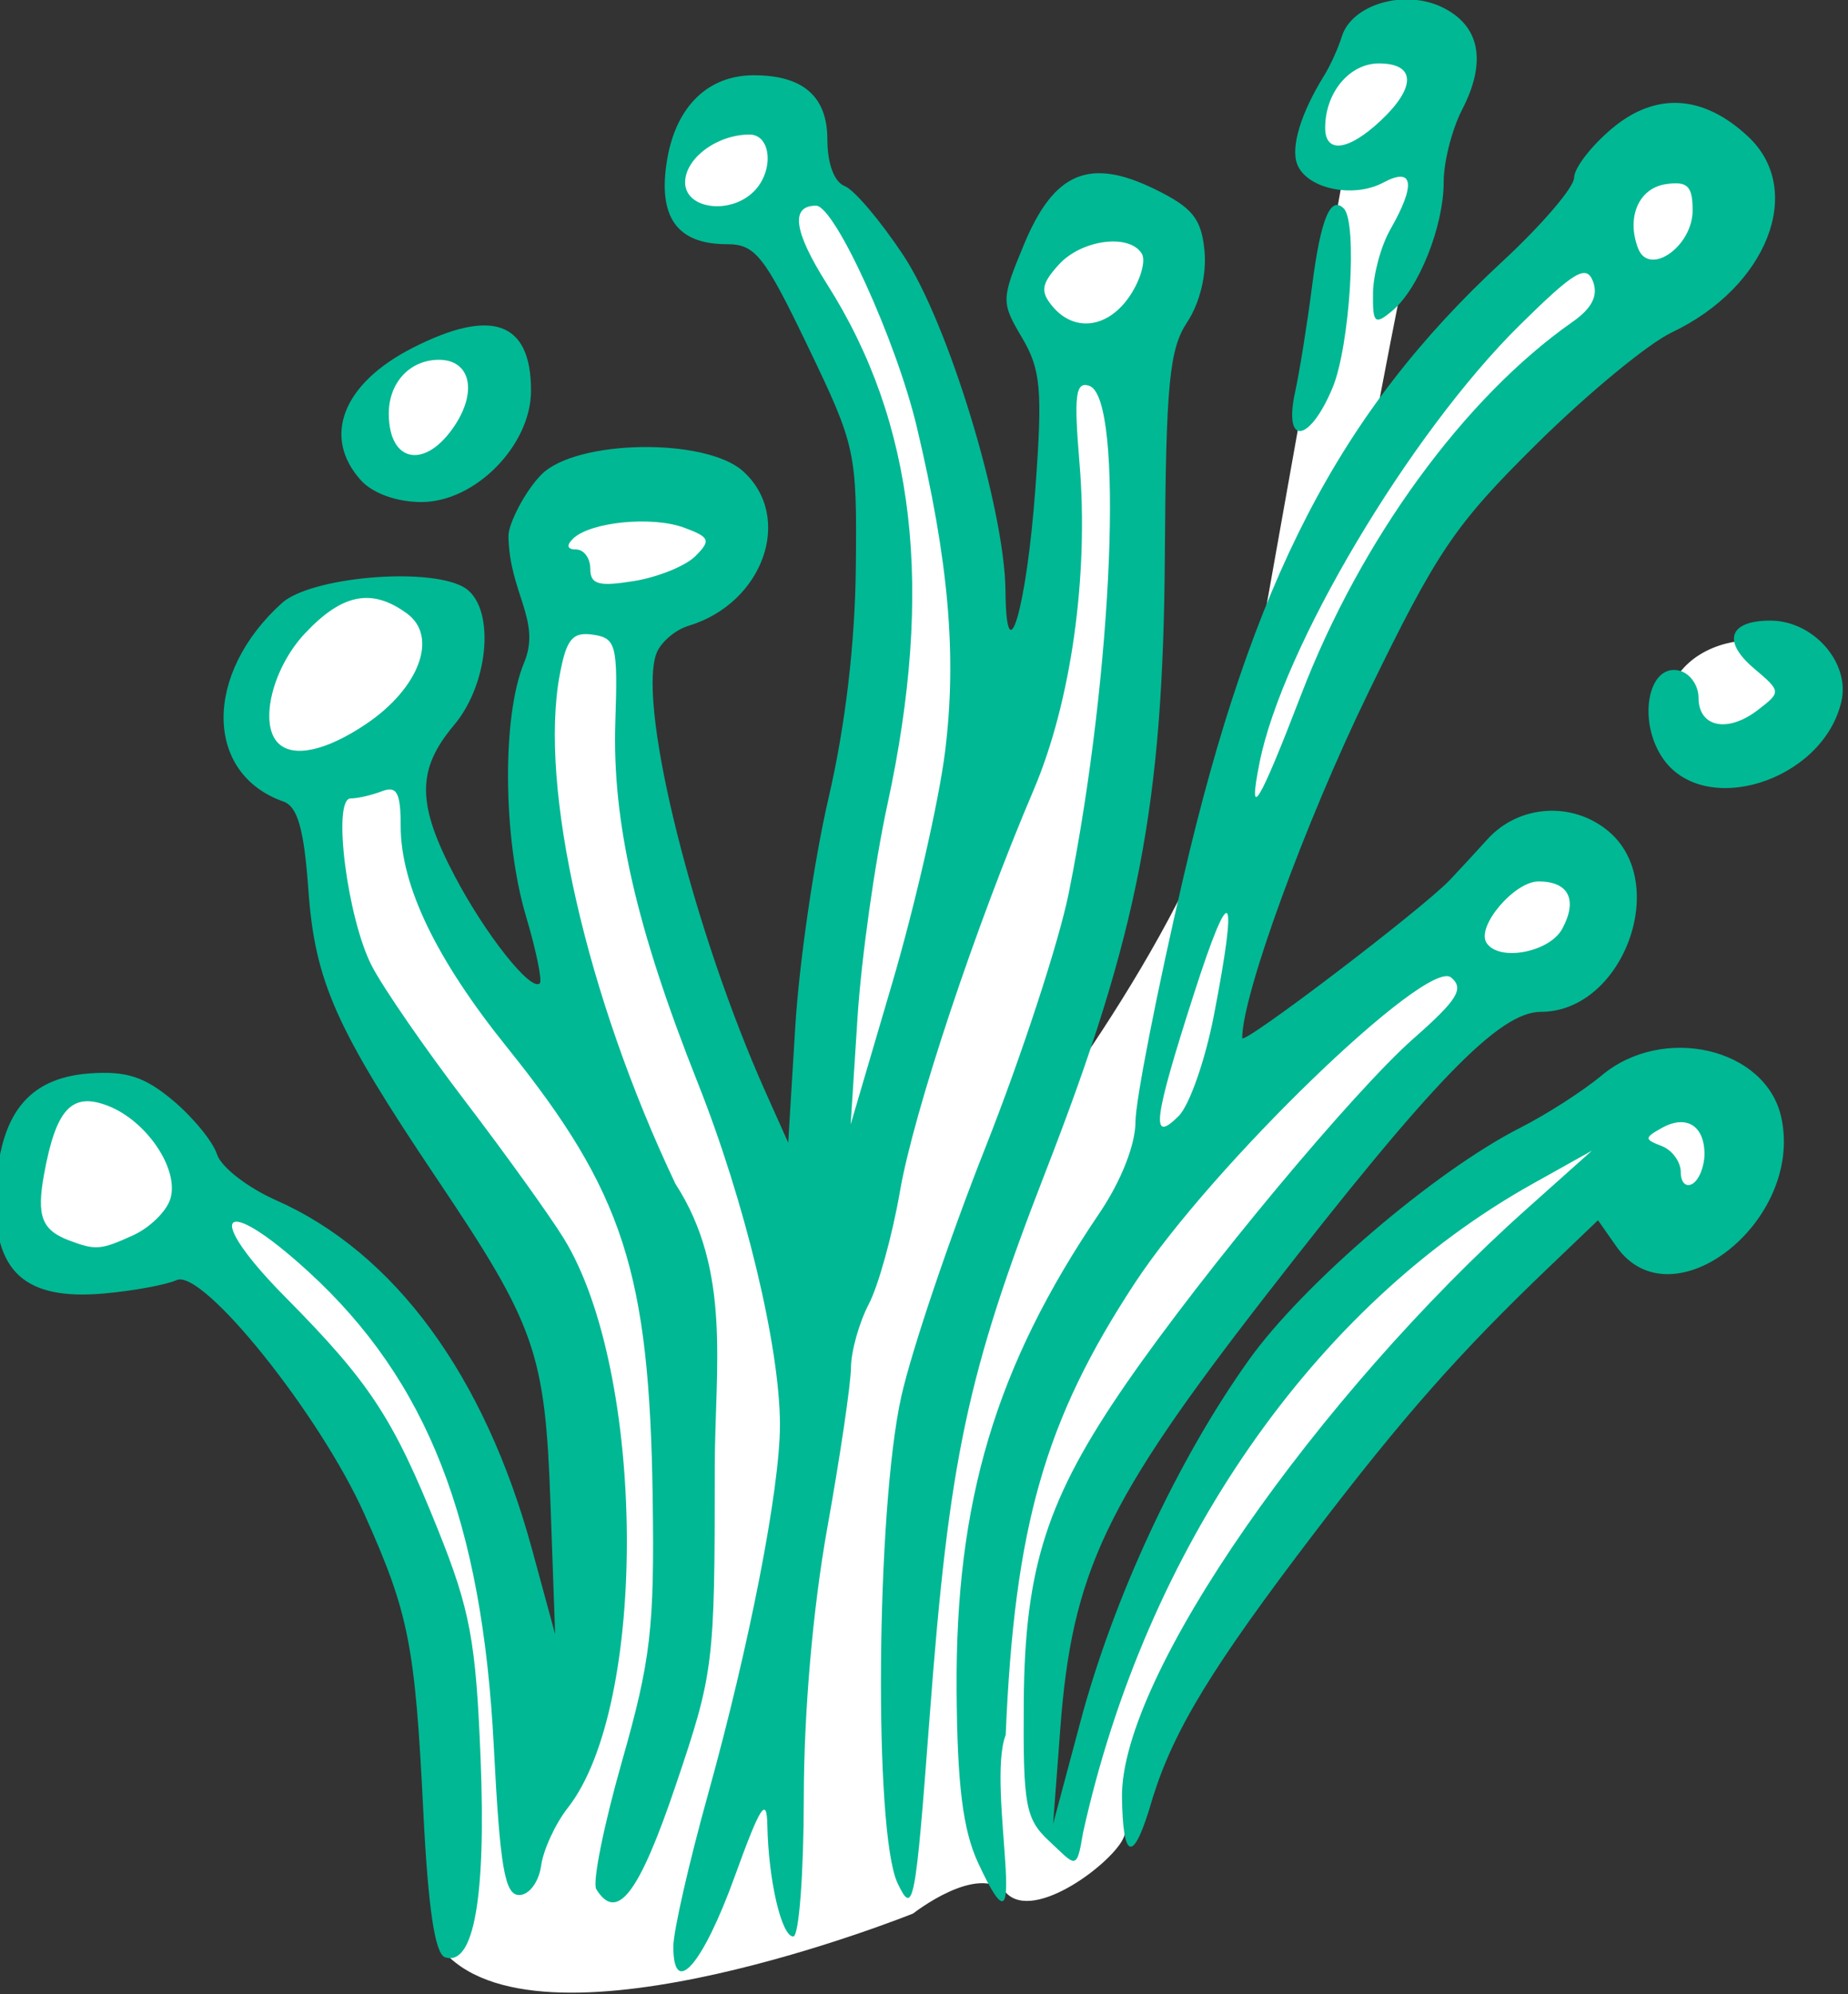 <?xml version="1.0" ?><svg height="113.26mm" viewBox="0 0 104.98 113.26" width="104.98mm" xmlns="http://www.w3.org/2000/svg">
    <rect x="0" y="0" width="104.98" height="113.26" fill="#333333" stroke="none"/>
    <path d="m 1273.543,141.109 c -1.968,-0.003 -4.373,1.337 -6.914,5.004 -7.391,10.666 -0.764,13.074 -0.764,13.074 l -9.771,54.785 c 0,0 2.676,-5.008 -3.442,14.451 -6.117,19.459 -25.402,43.354 -25.402,43.354 0,0 12.362,-36.397 14.316,-47.904 1.954,-11.507 1.103,-43.85 1.103,-43.85 0,0 4.545,-9.023 3.398,-13.648 -1.147,-4.626 -12.574,-2.447 -15.25,4.396 -2.676,6.843 2.252,8.258 2.252,8.258 0,0 0.51,9.788 -0.127,23.627 -0.637,13.839 -6.33,17.318 -6.33,17.318 0,0 -6.16,-32 -9.559,-42.207 -3.398,-10.207 -10.025,-17.203 -10.025,-17.203 0,0 -1.445,-2.677 -2.252,-5.43 -0.807,-2.753 -5.691,-4.625 -9.344,-2.102 -3.653,2.523 -6.246,5.812 -4.504,10.705 1.742,4.893 8.623,1.605 8.623,1.605 0,0 6.455,5.046 10.83,18.197 4.375,13.151 3.826,33.833 -0.125,47.863 -3.951,14.031 -6.414,45.494 -6.414,45.494 0,0 -10.11,-22.784 -13.508,-33.412 -3.398,-10.628 -4.674,-33.758 -4.674,-33.758 0,0 12.023,-5.008 12.787,-9.863 0.765,-4.855 -9.898,-7.989 -18.861,-4.09 -8.963,3.9 -1.445,11.469 -1.445,11.469 0,0 -2.888,8.256 -3.356,18.961 -0.467,10.704 6.713,36.473 6.713,36.473 0,0 -10.027,-11.164 -15.932,-18.16 -5.905,-6.996 -4.885,-19.383 -4.885,-19.383 0,0 7.52,-10.36 4.674,-14.871 -2.846,-4.511 -10.195,-5.237 -14.953,-2.6 -4.758,2.638 -7.689,4.816 -7.859,12.883 -0.17,8.067 7.732,7.914 7.732,7.914 0,0 -0.043,13.84 6.924,26.877 6.967,13.037 18.223,26.301 22.004,39.07 3.781,12.769 -1.529,39.723 -1.529,39.723 0,0 -3.1,-24.239 -16.396,-41.596 -13.296,-17.357 -22.6,-19.498 -22.6,-19.498 0,0 -2.761,-3.019 -5.225,-6.689 -2.464,-3.67 -10.79,-6.908 -14.953,-0.715 -4.163,6.193 -4.588,8.016 0.637,14.4 5.225,6.384 15.42,0.574 15.42,0.574 0,0 14.74,9.863 23.236,26.531 8.496,16.668 7.307,35.287 6.967,52.529 11.427,12.119 52.633,-4.473 52.633,-4.473 0,0 7.29,-5.732 10.451,-2.332 3.161,3.4 12.19,-3.517 13.252,-6.27 1.062,-2.753 1.7,-6.959 4.334,-15.676 2.634,-8.717 22.77,-31.387 30.246,-38.498 7.476,-7.111 19.752,-19.268 19.752,-19.268 0,0 -0.999,4.07 7.35,4.779 8.349,0.709 8.496,-5.849 7.646,-10.666 -0.85,-4.817 -7.731,-5.85 -14.57,-2.562 -6.839,3.288 -25.192,14.834 -38.615,30.967 -13.424,16.133 -20.432,40.104 -21.621,46.871 -1.19,6.767 -4.484,2.576 -4.484,2.576 0,0 1.895,-5.903 1.131,-13.549 -0.765,-7.646 6.582,-25.843 11.51,-32.992 4.928,-7.149 31.774,-39.378 35.385,-43.469 3.611,-4.091 4.843,-4.127 9.346,-5.045 4.503,-0.918 9.982,-5.238 4.715,-12.043 -5.268,-6.805 -13.508,4.396 -13.508,4.396 l -29.141,23.625 c 0,0 7.135,-32.381 16.523,-51.84 9.388,-19.459 25.913,-33.336 29.184,-36.395 3.271,-3.058 17.502,-11.737 13.637,-18.428 -3.866,-6.69 -16.439,4.436 -16.439,4.436 l -24.639,26.531 c 0,0 6.753,-36.854 9.09,-41.365 1.533,-2.96 -0.628,-7.864 -4.385,-7.871 z m -106.381,37.695 c -4.682,0.1 -12.734,5.072 -11.787,10.814 1.572,5.123 4.29,4.052 8.666,3.287 4.375,-0.765 6.54,-5.696 6.328,-11.736 -0.06,-1.699 -1.375,-2.404 -3.207,-2.365 z m 144.588,33.18 c -3.822,0.042 -8.429,1.898 -9.65,6.844 -0.977,6.117 6.16,6.919 10.918,5.275 4.758,-1.644 6.074,-7.838 3.865,-10.514 -0.828,-1.004 -2.839,-1.631 -5.133,-1.605 z" fill="#FFFFFF" transform="translate(-286.177,-43.156) matrix(0.505,0,0,0.505,-276.733,-27.536)"/>
    <path d="m 1190.418,358.895 c 0,-1.711 1.76,-9.411 3.901,-17.111 4.67,-16.796 8.09,-34.355 8.09,-41.537 0,-8.748 -3.925,-25.088 -9.238,-38.463 -6.917,-17.411 -9.65,-29.368 -9.279,-40.596 0.287,-8.672 0.091,-9.436 -2.51,-9.82 -2.311,-0.341 -2.988,0.473 -3.743,4.501 -2.363,12.597 2.985,36.136 13.007,57.249 6.377,9.843 4.431,20.718 4.431,32 0,22.121 -0.106,22.979 -4.396,35.667 -4.127,12.204 -6.605,15.441 -8.935,11.67 -0.452,-0.732 0.845,-7.181 2.882,-14.333 3.256,-11.429 3.675,-15.02 3.466,-29.659 -0.364,-25.387 -3.272,-34.389 -16.376,-50.678 -8.018,-9.968 -11.974,-18.201 -11.974,-24.92 0,-3.737 -0.432,-4.533 -2.109,-3.889 -1.16,0.445 -2.744,0.809 -3.52,0.809 -2.091,0 -0.381,13.49 2.389,18.848 1.275,2.465 5.995,9.301 10.489,15.191 4.495,5.89 9.479,12.826 11.078,15.412 9.267,14.994 9.544,52.544 0.472,64.076 -1.396,1.775 -2.748,4.708 -3.003,6.517 -0.258,1.829 -1.352,3.289 -2.464,3.289 -1.626,0 -2.16,-3.12 -2.853,-16.667 -1.302,-25.434 -7.464,-41.205 -20.894,-53.48 -9.798,-8.955 -11.895,-6.53 -2.532,2.926 9.462,9.556 12.093,13.562 17.113,26.058 3.65,9.086 4.298,12.554 4.825,25.828 0.621,15.648 -0.768,23.404 -4.001,22.335 -1.137,-0.376 -1.906,-5.543 -2.446,-16.442 -0.929,-18.752 -1.626,-22.261 -6.646,-33.45 -5.038,-11.229 -18.185,-27.597 -21.102,-26.271 -1.172,0.532 -4.853,1.211 -8.181,1.508 -8.911,0.795 -12.474,-2.468 -12.164,-11.14 0.318,-8.901 3.547,-13.086 10.498,-13.607 4.18,-0.313 6.25,0.356 9.462,3.059 2.261,1.903 4.48,4.621 4.931,6.041 0.451,1.42 3.438,3.74 6.639,5.156 13.352,5.906 23.476,19.72 28.808,39.309 l 2.587,9.503 -0.522,-14.667 c -0.605,-17.002 -1.656,-20.009 -12.765,-36.539 -11.43,-17.007 -13.731,-22.186 -14.477,-32.575 -0.486,-6.768 -1.207,-9.308 -2.8,-9.869 -8.899,-3.133 -8.992,-14.345 -0.184,-22.316 3.21,-2.905 16.178,-4.082 20.371,-1.85 3.655,1.946 3.092,10.709 -1,15.572 -4.228,5.025 -4.202,8.867 0.116,17.044 3.478,6.586 8.556,12.972 9.536,11.992 0.291,-0.291 -0.411,-3.698 -1.561,-7.57 -2.599,-8.751 -2.701,-22.515 -0.211,-28.475 1.984,-4.749 -1.669,-7.867 -1.755,-14.258 -0.018,-1.371 1.883,-5.091 3.725,-6.933 3.928,-3.928 18.467,-4.153 22.673,-0.351 5.701,5.152 2.293,14.826 -6.122,17.375 -1.612,0.488 -3.273,1.965 -3.691,3.28 -1.977,6.229 4.292,31.195 12.355,49.205 l 2.529,5.648 0.794,-13.032 c 0.437,-7.168 2.119,-18.729 3.737,-25.691 1.901,-8.173 2.99,-17.383 3.076,-25.992 0.129,-13.013 -5e-4,-13.609 -5.393,-24.833 -4.917,-10.233 -5.921,-11.5 -9.119,-11.5 -5.631,0 -7.802,-3.081 -6.712,-9.53 1.009,-5.974 4.605,-9.47 9.741,-9.47 5.555,0 8.282,2.383 8.282,7.238 0,2.693 0.775,4.774 1.944,5.223 1.069,0.41 4.047,3.925 6.616,7.809 5.061,7.652 11.4,28.492 11.476,37.73 0.081,9.795 2.376,1.922 3.364,-11.537 0.814,-11.093 0.614,-13.358 -1.494,-16.928 -2.368,-4.009 -2.363,-4.294 0.199,-10.476 3.38,-8.156 7.359,-9.847 14.716,-6.255 4.259,2.079 5.253,3.314 5.603,6.956 0.254,2.644 -0.53,5.867 -1.944,8 -2.019,3.045 -2.39,6.917 -2.518,26.239 -0.184,28.045 -2.969,42.438 -13.404,69.288 -8.843,22.754 -10.866,32.269 -13.063,61.45 -1.593,21.156 -1.822,22.341 -3.599,18.596 -2.69,-5.67 -2.412,-42.016 0.419,-54.727 1.151,-5.166 5.407,-17.766 9.458,-28 4.051,-10.234 8.27,-23.107 9.376,-28.607 5.007,-24.917 6.254,-55.768 2.307,-57.074 -1.539,-0.509 -1.736,1.044 -1.097,8.668 1.062,12.661 -0.932,26.87 -5.162,36.799 -6.558,15.391 -13.496,36.228 -15.037,45.158 -0.843,4.886 -2.421,10.586 -3.506,12.667 -1.085,2.08 -1.985,5.283 -1.999,7.116 -0.014,1.833 -1.21,9.933 -2.657,18 -1.625,9.058 -2.638,20.657 -2.649,30.333 -0.01,8.617 -0.543,15.667 -1.184,15.667 -1.324,0 -2.792,-6.294 -2.917,-12.5 -0.067,-3.345 -0.79,-2.213 -3.667,5.739 -3.612,9.986 -6.924,13.761 -6.908,7.872 z m -60.764,-79.98 c 1.854,-0.845 3.732,-2.674 4.173,-4.065 1.054,-3.323 -2.653,-8.841 -7.068,-10.519 -4.029,-1.532 -5.788,0.375 -7.131,7.729 -0.854,4.678 -0.261,6.261 2.781,7.419 3.011,1.146 3.591,1.101 7.245,-0.564 z m 91.327,-54.372 c 1.349,-10.797 0.422,-21.422 -3.193,-36.603 -2.299,-9.653 -9.216,-24.823 -11.319,-24.823 -2.924,0 -2.511,2.913 1.253,8.849 9.906,15.62 12.05,34.172 6.767,58.547 -1.423,6.566 -2.933,17.338 -3.356,23.938 l -0.769,12 4.678,-15.907 c 2.573,-8.749 5.246,-20.449 5.939,-26 z m -65.12,-3.134 c 5.992,-4.038 8.136,-9.833 4.596,-12.422 -3.965,-2.899 -7.298,-2.241 -11.513,2.271 -3.632,3.889 -5.146,10.137 -2.979,12.303 1.687,1.687 5.397,0.879 9.896,-2.152 z m 37.029,-18.868 c 1.776,-1.776 1.638,-2.133 -1.241,-3.204 -3.606,-1.341 -10.555,-0.661 -12.507,1.223 -0.793,0.766 -0.669,1.223 0.333,1.223 0.88,0 1.6,0.979 1.6,2.175 0,1.761 0.934,2.023 4.908,1.378 2.699,-0.438 5.807,-1.696 6.907,-2.795 z m 48.937,-29.365 c 1.18,-1.801 1.759,-3.901 1.285,-4.667 -1.418,-2.294 -6.79,-1.575 -9.347,1.25 -1.956,2.162 -2.085,3.01 -0.71,4.667 2.494,3.006 6.343,2.457 8.772,-1.25 z m -42.351,-11.659 c 2.289,-2.289 1.976,-6.4 -0.488,-6.4 -3.649,0 -7.246,2.671 -7.246,5.38 0,3.008 5.075,3.678 7.733,1.02 z m 25.208,187.945 c -1.7,-3.686 -2.327,-8.733 -2.402,-19.333 -0.149,-21.295 4.388,-36.47 16.049,-53.678 2.444,-3.606 4.068,-7.715 4.072,-10.298 0,-2.364 2.412,-14.664 5.353,-27.333 7.777,-33.502 17.568,-52.436 35.883,-69.392 4.457,-4.126 8.104,-8.381 8.104,-9.454 0,-1.073 1.909,-3.558 4.243,-5.522 4.939,-4.156 10.299,-3.835 15.36,0.919 6.398,6.01 2.127,16.903 -8.628,22.007 -2.643,1.254 -9.454,6.872 -15.134,12.485 -9.262,9.151 -11.224,12.047 -19.011,28.063 -7.098,14.599 -14.163,33.957 -14.163,38.805 0,0.902 20.119,-14.403 23.333,-17.751 0.733,-0.764 2.656,-2.845 4.273,-4.625 3.513,-3.868 9.525,-4.268 13.568,-0.903 7.033,5.855 1.64,20.333 -7.574,20.333 -4.679,0 -12.122,7.675 -30.933,31.893 -18.092,23.292 -21.806,31.123 -23.136,48.773 l -0.804,10.667 3.068,-11.482 c 3.745,-14.017 10.939,-29.47 18.938,-40.679 6.13,-8.59 20.945,-21.264 30.56,-26.142 2.956,-1.5 7.071,-4.145 9.143,-5.878 6.923,-5.788 18.488,-3.088 20.202,4.715 2.571,11.705 -12.345,23.379 -18.551,14.519 l -2.065,-2.948 -5.522,5.281 c -10.047,9.609 -16.39,16.79 -26.3,29.775 -11.517,15.09 -15.864,22.202 -18.266,29.888 -2.316,8.062 -3.368,6.616 -3.459,-0.042 -0.188,-13.651 22.152,-45.301 45.552,-66.198 l 7.306,-6.525 -6.667,3.726 c -24.641,13.771 -43.504,41 -50.58,73.014 -0.713,4.35 -0.832,3.674 -3.784,0.922 -2.69,-2.507 -2.96,-3.982 -2.876,-15.69 0.109,-15.122 2.611,-22.882 11.552,-35.821 8.734,-12.641 25.571,-32.851 32.307,-38.78 4.941,-4.349 5.713,-5.606 4.211,-6.853 -2.693,-2.235 -26.881,21.132 -35.574,34.365 -10.132,15.425 -13.539,27.341 -14.53,50.833 -2.238,5.698 3.174,27.983 -3.117,14.345 z m 81.725,-79.678 c 0,-3.218 -2.055,-4.475 -4.802,-2.938 -1.979,1.108 -1.98,1.275 -0.011,2.03 1.18,0.453 2.146,1.778 2.146,2.944 0,1.166 0.6,1.75 1.333,1.296 0.733,-0.453 1.333,-1.953 1.333,-3.333 z m -55.191,-15.572 c 2.798,-14.46 1.923,-15.406 -2.246,-2.428 -4.57,14.227 -4.904,16.913 -1.705,13.714 1.205,-1.205 2.983,-6.284 3.951,-11.286 z m 39.206,-9.789 c 1.744,-3.258 0.708,-5.306 -2.684,-5.306 -2.703,0 -6.999,5.045 -5.863,6.884 1.346,2.178 7.106,1.114 8.547,-1.578 z m -29.354,-26.384 c 6.669,-17.343 18.323,-33.332 30.514,-41.863 2.174,-1.522 2.894,-2.955 2.284,-4.546 -0.746,-1.943 -2.094,-1.139 -8.233,4.915 -12.387,12.214 -26.724,36.323 -29.28,49.239 -1.349,6.815 -0.084,4.738 4.715,-7.745 z m 44.006,-54.395 c 0,-2.738 -0.567,-3.298 -2.986,-2.953 -3.065,0.437 -4.493,3.718 -3.146,7.228 1.232,3.209 6.133,-0.207 6.133,-4.275 z m -3.45,61.483 c -2.727,-4.162 -1.557,-10.399 1.828,-9.747 1.256,0.242 2.284,1.622 2.286,3.067 0,3.341 3.278,4.013 6.695,1.375 2.614,-2.018 2.609,-2.067 -0.461,-4.668 -3.603,-3.053 -2.806,-5.37 1.847,-5.37 4.849,0 9.01,4.749 7.987,9.116 -2.115,9.024 -15.619,13.191 -20.182,6.228 z m -146.344,-31.115 c -4.407,-4.87 -2.071,-10.883 5.785,-14.891 8.933,-4.557 13.342,-2.975 13.342,4.788 0,6.158 -6.275,12.541 -12.328,12.541 -2.755,0 -5.474,-0.975 -6.798,-2.438 z m 10.576,-6.218 c 2.538,-3.873 1.684,-7.344 -1.807,-7.344 -3.258,0 -5.642,2.554 -5.642,6.044 0,5.601 4.156,6.325 7.449,1.299 z m 94.494,-3.677 c 0.519,-2.383 1.382,-7.772 1.919,-11.975 0.96,-7.516 2.063,-10.211 3.566,-8.708 1.563,1.563 0.689,15.486 -1.265,20.164 -2.594,6.208 -5.537,6.57 -4.22,0.518 z m 8.771,-11.17 c 0.026,-2.107 0.905,-5.33 1.953,-7.163 2.902,-5.077 2.601,-7.082 -0.791,-5.267 -3.392,1.815 -8.63,0.699 -9.691,-2.067 -0.745,-1.942 0.418,-5.758 3.05,-10 0.682,-1.1 1.568,-3.059 1.969,-4.353 1.118,-3.61 7.005,-5.344 11.253,-3.315 4.283,2.046 5.09,6.099 2.291,11.511 -1.145,2.213 -2.081,5.873 -2.081,8.133 0,5.01 -2.806,12.043 -5.793,14.52 -1.967,1.631 -2.201,1.414 -2.159,-2 z m 0.867,-19.396 c 4.019,-3.776 3.936,-6.434 -0.201,-6.434 -3.312,0 -6.047,3.277 -6.047,7.246 0,2.935 2.622,2.595 6.247,-0.811 z" fill="#00B894" transform="translate(-286.177,-43.156) matrix(0.505,0,0,0.505,-276.733,-27.536)"/>
</svg>